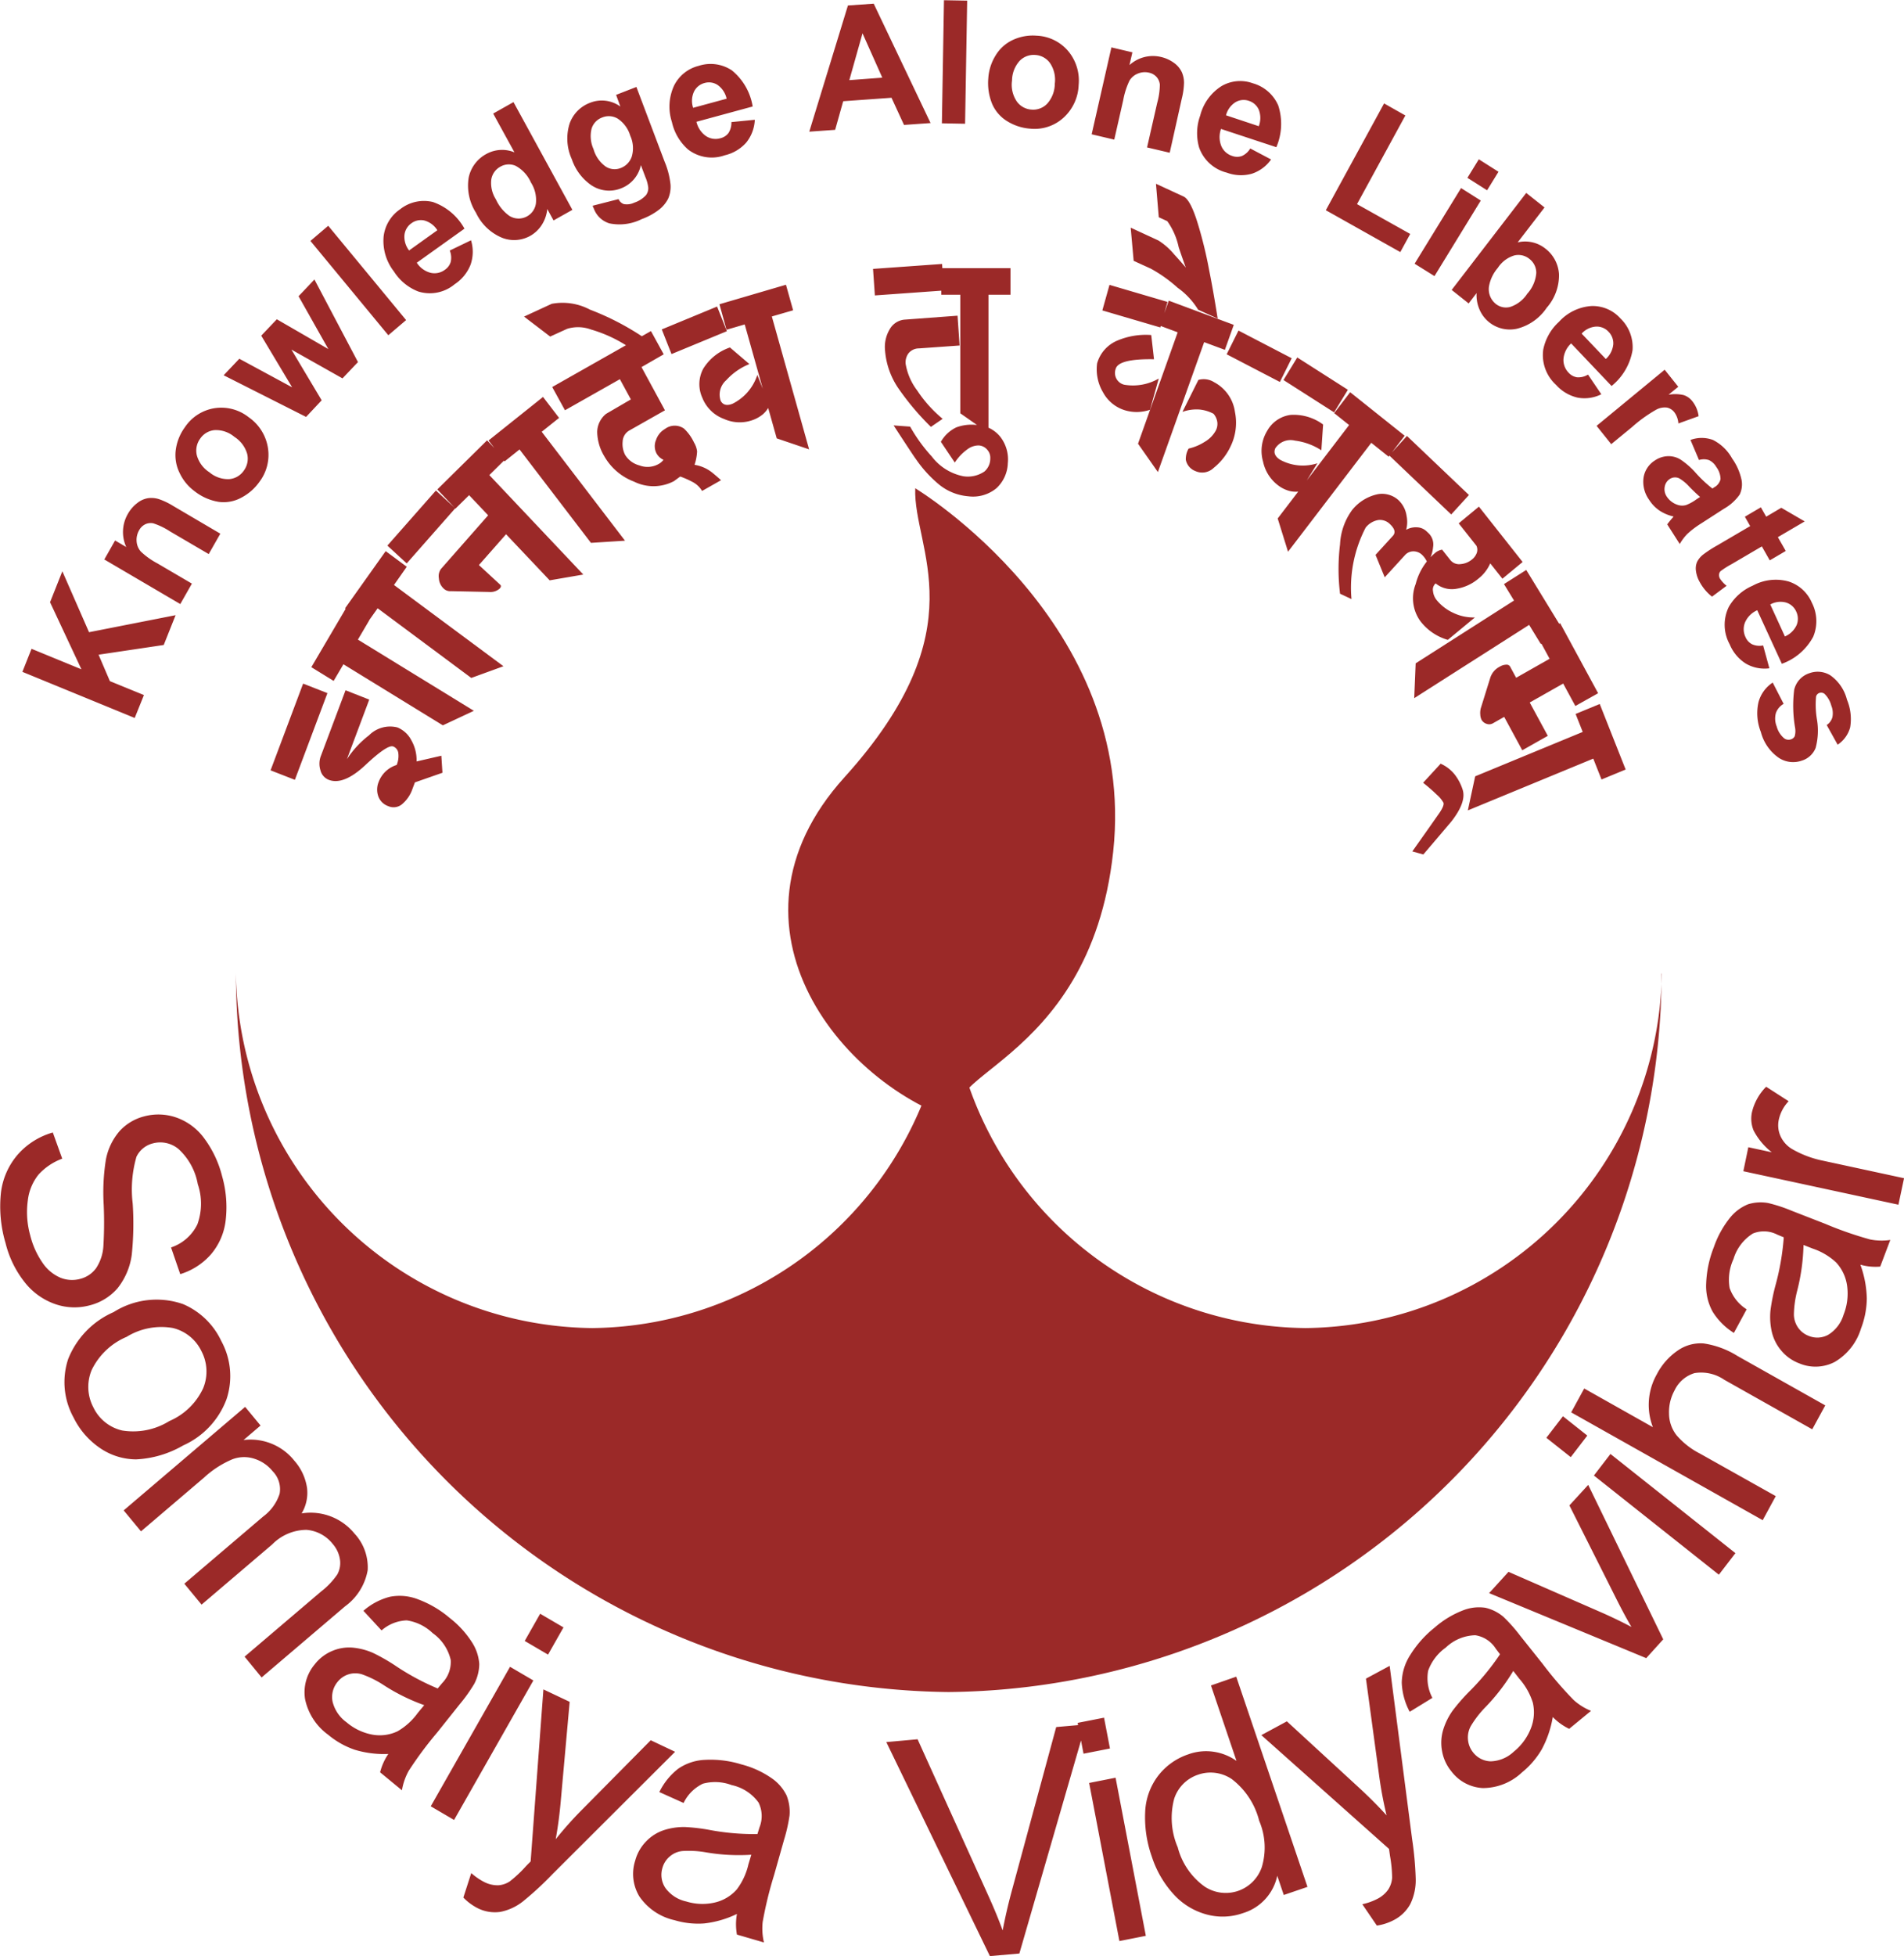 <svg xmlns="http://www.w3.org/2000/svg" id="Group_464" width="44.737" height="45.938" data-name="Group 464" viewBox="0 0 44.737 45.938">
    <defs>
        <style>
            .cls-1,.cls-2{fill:#9b2928}.cls-2{fill-rule:evenodd}
        </style>
    </defs>
    <path id="Path_2466" d="M-159.474-495.639l-3.644-.786.117-.564.552.119a1.558 1.558 0 0 1-.427-.51.726.726 0 0 1-.04-.429 1.263 1.263 0 0 1 .334-.6l.529.34a.9.9 0 0 0-.231.43.62.62 0 0 0 .044.4.682.682 0 0 0 .29.306 2.42 2.42 0 0 0 .7.26l1.908.412zm-2.23.946a4.78 4.78 0 0 1-.146 1.064 2.406 2.406 0 0 0-.08.568.554.554 0 0 0 .1.311.536.536 0 0 0 .248.192.531.531 0 0 0 .462-.028.834.834 0 0 0 .357-.469 1.34 1.34 0 0 0 .084-.673 1.008 1.008 0 0 0-.259-.555 1.513 1.513 0 0 0-.552-.326zm1.336.463a2.47 2.47 0 0 1 .151.793 2.028 2.028 0 0 1-.136.705 1.371 1.371 0 0 1-.618.786.979.979 0 0 1-.833.033 1.01 1.01 0 0 1-.423-.3 1.037 1.037 0 0 1-.222-.44 1.574 1.574 0 0 1-.031-.507 4.583 4.583 0 0 1 .112-.566 5.871 5.871 0 0 0 .2-1.147l-.152-.063a.685.685 0 0 0-.572-.027 1.062 1.062 0 0 0-.457.6 1.154 1.154 0 0 0-.091.681.969.969 0 0 0 .4.5l-.3.554a1.547 1.547 0 0 1-.5-.5 1.247 1.247 0 0 1-.151-.665 2.565 2.565 0 0 1 .18-.849 2.292 2.292 0 0 1 .382-.693 1.046 1.046 0 0 1 .422-.314.994.994 0 0 1 .472-.029 3.6 3.6 0 0 1 .555.182l.786.306a8.566 8.566 0 0 0 1.054.367 1.392 1.392 0 0 0 .475.012l-.237.626a1.316 1.316 0 0 1-.466-.045zm-2.295 6l-4.5-2.532.306-.561 1.614.909a1.455 1.455 0 0 1 .093-1.244 1.52 1.52 0 0 1 .492-.557.94.94 0 0 1 .606-.166 2.063 2.063 0 0 1 .794.293l2.065 1.162-.306.562-2.066-1.163a.962.962 0 0 0-.7-.157.765.765 0 0 0-.471.409 1.059 1.059 0 0 0-.128.541.837.837 0 0 0 .175.507 1.8 1.8 0 0 0 .55.432l1.783 1zm-1.03 1.28l-2.936-2.329.389-.506 2.936 2.329zm-3.48-2.761l-.573-.454.389-.506.573.454zm1.773 4.721l-3.691-1.527.455-.5 2.177.951q.352.154.712.343c-.105-.178-.225-.4-.358-.665l-1.1-2.189.442-.482 1.763 3.627zm-3.124.3a4.652 4.652 0 0 1-.65.847 2.406 2.406 0 0 0-.349.451.551.551 0 0 0-.064.322.549.549 0 0 0 .119.293.54.54 0 0 0 .414.21.82.82 0 0 0 .54-.225 1.318 1.318 0 0 0 .4-.54 1.017 1.017 0 0 0 .05-.612 1.549 1.549 0 0 0-.318-.563zm.929 1.079a2.445 2.445 0 0 1-.26.764 1.984 1.984 0 0 1-.465.541 1.34 1.34 0 0 1-.921.367.988.988 0 0 1-.738-.394 1.023 1.023 0 0 1-.218-.475 1.048 1.048 0 0 1 .025-.494 1.569 1.569 0 0 1 .223-.454 4.447 4.447 0 0 1 .375-.433 5.786 5.786 0 0 0 .739-.892l-.1-.132a.694.694 0 0 0-.482-.315 1.041 1.041 0 0 0-.693.29 1.139 1.139 0 0 0-.414.544.987.987 0 0 0 .1.637l-.533.327a1.577 1.577 0 0 1-.187-.681 1.241 1.241 0 0 1 .2-.654 2.522 2.522 0 0 1 .574-.644 2.226 2.226 0 0 1 .673-.406 1.018 1.018 0 0 1 .519-.058 1 1 0 0 1 .423.213 3.743 3.743 0 0 1 .391.44l.53.664a8.786 8.786 0 0 0 .732.852 1.39 1.39 0 0 0 .405.252l-.513.422a1.343 1.343 0 0 1-.385-.277zm-4.135 4.9l-.341-.5a1.4 1.4 0 0 0 .346-.122.69.69 0 0 0 .264-.224.582.582 0 0 0 .091-.275 3.056 3.056 0 0 0-.05-.513l-.023-.165-3-2.672.6-.324 1.7 1.563c.217.2.432.413.643.645a9.13 9.13 0 0 1-.169-.885l-.316-2.326.557-.3.528 4.072a7.767 7.767 0 0 1 .084.927 1.281 1.281 0 0 1-.126.593.919.919 0 0 1-.39.379 1.249 1.249 0 0 1-.398.129zm-4.679-1.842a1.642 1.642 0 0 0 .634.928.9.9 0 0 0 .789.1.9.9 0 0 0 .554-.558 1.6 1.6 0 0 0-.062-1.088 1.776 1.776 0 0 0-.644-.979.891.891 0 0 0-.8-.1.883.883 0 0 0-.553.562 1.75 1.75 0 0 0 .082 1.137zm2.493 1.125l-.153-.452a1.167 1.167 0 0 1-.8.876 1.435 1.435 0 0 1-.855.035 1.606 1.606 0 0 1-.772-.467 2.412 2.412 0 0 1-.523-.9 2.744 2.744 0 0 1-.154-1.033 1.5 1.5 0 0 1 .3-.852 1.49 1.49 0 0 1 .708-.508 1.221 1.221 0 0 1 .612-.061 1.245 1.245 0 0 1 .526.213l-.6-1.771.594-.207 1.674 4.937zm-3.862 1.082l-.711-3.713.621-.123.711 3.713zm-.843-4.4l-.138-.724.62-.122.139.724zm-2.2 4.753l-2.434-5.026.735-.066 1.657 3.661q.2.44.342.828.083-.436.2-.876l1.058-3.9.692-.061-1.558 5.38zm-5.606-2.38a4.566 4.566 0 0 1-1.057-.055 2.316 2.316 0 0 0-.564-.032.533.533 0 0 0-.3.132.54.54 0 0 0-.168.267.555.555 0 0 0 .068.465.821.821 0 0 0 .491.32 1.287 1.287 0 0 0 .668.026.985.985 0 0 0 .522-.31 1.542 1.542 0 0 0 .272-.588zm-.339 1.391a2.374 2.374 0 0 1-.765.222 1.936 1.936 0 0 1-.7-.076 1.357 1.357 0 0 1-.825-.556 1.02 1.02 0 0 1-.1-.84 1.027 1.027 0 0 1 .257-.454 1.029 1.029 0 0 1 .413-.263 1.527 1.527 0 0 1 .495-.075 4.377 4.377 0 0 1 .565.065 5.633 5.633 0 0 0 1.143.1l.049-.159a.715.715 0 0 0-.023-.581 1.05 1.05 0 0 0-.632-.41 1.106 1.106 0 0 0-.675-.033.969.969 0 0 0-.454.453l-.57-.256a1.558 1.558 0 0 1 .442-.547 1.2 1.2 0 0 1 .64-.21 2.447 2.447 0 0 1 .849.108 2.208 2.208 0 0 1 .713.327 1.05 1.05 0 0 1 .345.4 1.037 1.037 0 0 1 .07.474 3.8 3.8 0 0 1-.131.577l-.232.821a9.038 9.038 0 0 0-.268 1.1 1.434 1.434 0 0 0 .03.482l-.635-.185a1.384 1.384 0 0 1 0-.483zm-6.427-.385l.186-.576a1.436 1.436 0 0 0 .3.208.69.69 0 0 0 .335.079.549.549 0 0 0 .271-.092 2.893 2.893 0 0 0 .373-.349c.026-.028.064-.066.116-.118l.3-4.041.617.292-.208 2.317c-.026.3-.064.6-.12.91a8.62 8.62 0 0 1 .594-.669l1.639-1.656.572.271-2.886 2.879a7.508 7.508 0 0 1-.678.626 1.237 1.237 0 0 1-.543.255.9.9 0 0 1-.533-.088 1.264 1.264 0 0 1-.333-.247zm-.766-2.144l1.863-3.276.548.321-1.863 3.276zm2.208-3.883l.363-.639.548.321-.363.639zm-2.361 1.508a4.583 4.583 0 0 1-.952-.47 2.38 2.38 0 0 0-.507-.253.529.529 0 0 0-.323 0 .534.534 0 0 0-.257.18.557.557 0 0 0-.116.455.842.842 0 0 0 .329.49 1.3 1.3 0 0 0 .6.289.974.974 0 0 0 .6-.078 1.524 1.524 0 0 0 .476-.433zm-.846 1.146a2.362 2.362 0 0 1-.791-.1 1.963 1.963 0 0 1-.618-.349 1.378 1.378 0 0 1-.545-.839 1.019 1.019 0 0 1 .226-.815 1.014 1.014 0 0 1 .412-.316 1.013 1.013 0 0 1 .481-.078 1.535 1.535 0 0 1 .484.127 4.562 4.562 0 0 1 .5.284 5.73 5.73 0 0 0 1.013.548l.106-.127a.709.709 0 0 0 .2-.544 1.064 1.064 0 0 0-.423-.628 1.112 1.112 0 0 0-.61-.3.947.947 0 0 0-.592.236l-.426-.461a1.521 1.521 0 0 1 .617-.328 1.19 1.19 0 0 1 .67.06 2.475 2.475 0 0 1 .74.436 2.267 2.267 0 0 1 .531.583 1.069 1.069 0 0 1 .164.5 1.038 1.038 0 0 1-.118.465 3.687 3.687 0 0 1-.342.479l-.53.665a8.719 8.719 0 0 0-.669.9 1.434 1.434 0 0 0-.158.455l-.513-.422a1.354 1.354 0 0 1 .193-.431zm-6.216-5.72l2.854-2.431.362.438-.4.341a1.309 1.309 0 0 1 .637.077 1.307 1.307 0 0 1 .555.406 1.24 1.24 0 0 1 .3.64.941.941 0 0 1-.127.6 1.329 1.329 0 0 1 1.239.47 1.162 1.162 0 0 1 .313.864 1.338 1.338 0 0 1-.532.849l-1.96 1.669-.4-.488 1.8-1.532a1.755 1.755 0 0 0 .379-.4.557.557 0 0 0 .062-.348.719.719 0 0 0-.166-.362.875.875 0 0 0-.62-.336 1.139 1.139 0 0 0-.807.343l-1.659 1.413-.405-.491 1.854-1.579a1.077 1.077 0 0 0 .385-.533.6.6 0 0 0-.164-.53.9.9 0 0 0-.424-.291.775.775 0 0 0-.525.012 2.3 2.3 0 0 0-.663.429l-1.481 1.262zm.061-4.072a1.6 1.6 0 0 0-.813.776 1.028 1.028 0 0 0 .039.875 1 1 0 0 0 .674.544 1.61 1.61 0 0 0 1.114-.222 1.547 1.547 0 0 0 .791-.766 1.028 1.028 0 0 0-.037-.871 1.008 1.008 0 0 0-.673-.547 1.559 1.559 0 0 0-1.093.211zm-.294-.587a1.891 1.891 0 0 1 1.627-.186 1.747 1.747 0 0 1 .9.869 1.716 1.716 0 0 1 .121 1.369 1.926 1.926 0 0 1-1.018 1.082 2.436 2.436 0 0 1-1.106.327 1.513 1.513 0 0 1-.856-.272 1.851 1.851 0 0 1-.612-.71 1.722 1.722 0 0 1-.127-1.375 2.014 2.014 0 0 1 1.073-1.104zm-1.432-4.216l.221.615a1.412 1.412 0 0 0-.557.374 1.188 1.188 0 0 0-.252.612 2.02 2.02 0 0 0 .057.814 1.95 1.95 0 0 0 .289.644.966.966 0 0 0 .422.352.727.727 0 0 0 .464.027.664.664 0 0 0 .372-.25 1.055 1.055 0 0 0 .173-.533 9.346 9.346 0 0 0 .006-.965 4.88 4.88 0 0 1 .053-1.058 1.43 1.43 0 0 1 .321-.665 1.175 1.175 0 0 1 .572-.344 1.286 1.286 0 0 1 .759.025 1.376 1.376 0 0 1 .665.5 2.519 2.519 0 0 1 .413.88 2.652 2.652 0 0 1 .083 1.038 1.49 1.49 0 0 1-.349.8 1.57 1.57 0 0 1-.718.461l-.216-.627a1.061 1.061 0 0 0 .619-.543 1.426 1.426 0 0 0 .009-.944 1.468 1.468 0 0 0-.452-.824.669.669 0 0 0-.6-.134.585.585 0 0 0-.389.316 2.773 2.773 0 0 0-.088 1.1 7.129 7.129 0 0 1-.022 1.2 1.6 1.6 0 0 1-.335.788 1.275 1.275 0 0 1-.651.4 1.378 1.378 0 0 1-.808-.027 1.563 1.563 0 0 1-.721-.514 2.4 2.4 0 0 1-.45-.919 3.021 3.021 0 0 1-.107-1.2 1.673 1.673 0 0 1 .4-.888 1.723 1.723 0 0 1 .818-.511z" class="cls-1" data-name="Path 2466" transform="translate(204.08 523.931)"/>
    <path id="Path_2467" d="M-166.12-520.117q.333-.389.659-.775.361-.461.263-.753a1.166 1.166 0 0 0-.188-.354.886.886 0 0 0-.327-.25l-.412.448a4.066 4.066 0 0 1 .318.277.69.69 0 0 1 .16.192q.021.062-.084.224-.324.463-.648.919zm3.578-3.3l.167.422-2.527 1.043-.172.8 2.947-1.216.194.49.567-.234-.609-1.539zm-.9-1.829l.289.533-.786.446-.143-.264a.094.094 0 0 0-.093-.043.3.3 0 0 0-.145.044.443.443 0 0 0-.227.263l-.222.713a.43.43 0 0 0-.013.15.323.323 0 0 0 .027.119.207.207 0 0 0 .122.1.178.178 0 0 0 .149-.013l.264-.15.425.784.6-.339-.425-.783.786-.445.286.527.535-.3-.892-1.644zm-.783-1.221l.236.386-2.311 1.475-.034.818 2.7-1.721.274.448.519-.331-.861-1.407zm-.322-.486l.285.36.475-.393-1.027-1.3-.475.393.416.525a.22.22 0 0 1 .009.168.349.349 0 0 1-.113.155.475.475 0 0 1-.27.109.263.263 0 0 1-.242-.1l-.19-.24a.349.349 0 0 0-.179.091 1.406 1.406 0 0 0-.441.715.918.918 0 0 0 .109.873 1.244 1.244 0 0 0 .645.44l.637-.527a1.083 1.083 0 0 1-.505-.106 1.093 1.093 0 0 1-.4-.309.393.393 0 0 1-.079-.2.19.19 0 0 1 .062-.184.6.6 0 0 0 .488.126 1.052 1.052 0 0 0 .515-.237.93.93 0 0 0 .279-.359zm-2.14-1.469a.574.574 0 0 0-.507-.155 1.048 1.048 0 0 0-.6.372 1.483 1.483 0 0 0-.283.805 4.787 4.787 0 0 0 0 1.159l.269.126a3.054 3.054 0 0 1 .334-1.68.485.485 0 0 1 .3-.177.333.333 0 0 1 .273.1q.168.16.065.273l-.407.446.216.527.473-.518a.264.264 0 0 1 .2-.092.292.292 0 0 1 .207.085.522.522 0 0 1 .124.188.8.8 0 0 0 .132-.371.369.369 0 0 0-.1-.322l-.053-.05a.341.341 0 0 0-.224-.094.462.462 0 0 0-.255.058.71.71 0 0 0 .01-.323.63.63 0 0 0-.174-.356zm.182-1.524l-.417.457 1.457 1.387.417-.457zm-1.71-.536l.351.28-1.678 2.194.243.781 1.956-2.558.408.326.377-.492-1.281-1.022zm-.867-1.307l-.324.53 1.189.759.324-.53zm.473 2.485a1.115 1.115 0 0 1-.875-.082q-.183-.117-.113-.272a.429.429 0 0 1 .461-.178 1.477 1.477 0 0 1 .62.227l.041-.606a1.162 1.162 0 0 0-.766-.225.739.739 0 0 0-.551.38.9.9 0 0 0-.094.715.94.94 0 0 0 .4.592.764.764 0 0 0 .224.1.606.606 0 0 0 .244.009zm-2.795-1.96l-.376.753a.979.979 0 0 1 .391-.056.877.877 0 0 1 .339.1.381.381 0 0 1 .09.2.337.337 0 0 1-.035.192.688.688 0 0 1-.263.268 1.191 1.191 0 0 1-.377.158.492.492 0 0 0-.066.263.358.358 0 0 0 .223.264.387.387 0 0 0 .433-.075 1.406 1.406 0 0 0 .394-.5 1.262 1.262 0 0 0 .105-.811.933.933 0 0 0-.49-.7.454.454 0 0 0-.364-.055zm.663-.6l1.25.65.278-.557-1.25-.65zm-.956-2.032q-.156-.183-.274-.31a1.559 1.559 0 0 0-.375-.331l-.65-.3.07.779.4.182a3.288 3.288 0 0 1 .631.448 1.751 1.751 0 0 1 .483.517l.46.209q-.107-.676-.2-1.135a9.9 9.9 0 0 0-.278-1.131q-.165-.525-.322-.6l-.65-.3.066.786.2.092a1.64 1.64 0 0 1 .268.613c.087.257.143.413.168.477zm-.614 1.36l.419.156-.932 2.616.467.666 1.087-3.051.487.181.209-.587-1.527-.568zm.011.042l.168-.6-1.362-.4-.168.6zm-.037 1.2a1.212 1.212 0 0 1-.811.145.284.284 0 0 1-.2-.373q.067-.24.9-.225l-.065-.569a1.712 1.712 0 0 0-.8.132.823.823 0 0 0-.472.534 1.056 1.056 0 0 0 .139.679.872.872 0 0 0 .524.425.985.985 0 0 0 .274.038 1.039 1.039 0 0 0 .306-.052zm-3.546 1.988a.865.865 0 0 0-.177-.62.75.75 0 0 0-.562-.279 1.045 1.045 0 0 0-.472.058.83.83 0 0 0-.362.339l.327.487a1.166 1.166 0 0 1 .3-.314.439.439 0 0 1 .262-.088.282.282 0 0 1 .2.1.283.283 0 0 1 .072.211.4.4 0 0 1-.136.3.693.693 0 0 1-.5.112 1.232 1.232 0 0 1-.74-.465 3.732 3.732 0 0 1-.507-.7l-.388-.028q.5.766.516.78a2.937 2.937 0 0 0 .549.606 1.245 1.245 0 0 0 .687.278.864.864 0 0 0 .662-.188.834.834 0 0 0 .269-.595zm-1.564-3.956h.447v2.784l.662.463v-3.247h.518v-.624h-1.626zm.061-.1l-.042-.623-1.622.116.043.623zm-.919.684a.444.444 0 0 0-.349.22.812.812 0 0 0-.113.513 1.822 1.822 0 0 0 .3.862 6.169 6.169 0 0 0 .777.924l.276-.189a3.028 3.028 0 0 1-.6-.668 1.415 1.415 0 0 1-.27-.625.361.361 0 0 1 .066-.244.315.315 0 0 1 .248-.117l.954-.068-.048-.7zm-4.188.238l.428-.125.752 2.676.761.258-.876-3.121.5-.145-.168-.6-1.563.458zm-1.521-.008l.229.579 1.3-.537-.229-.579zm2.245 1.069a1.15 1.15 0 0 1-.578.675c-.133.055-.228.033-.282-.066a.448.448 0 0 1 .13-.485 1.486 1.486 0 0 1 .544-.379l-.457-.39a1.188 1.188 0 0 0-.628.5.769.769 0 0 0-.022.679.87.87 0 0 0 .511.5.9.9 0 0 0 .707.013.793.793 0 0 0 .21-.126.636.636 0 0 0 .151-.2zm-2.681-.887a6.239 6.239 0 0 0-1.25-.646 1.376 1.376 0 0 0-.9-.137l-.65.3.614.469.4-.182a.876.876 0 0 1 .558.016 3.23 3.23 0 0 1 .823.37zm-.871 1.8a.561.561 0 0 0-.21.425 1.144 1.144 0 0 0 .164.567 1.352 1.352 0 0 0 .7.6 1.029 1.029 0 0 0 .94-.011l.147-.108a2.125 2.125 0 0 1 .292.129.555.555 0 0 1 .221.21l.446-.253a5.944 5.944 0 0 0-.2-.172.894.894 0 0 0-.423-.189 1.173 1.173 0 0 0 .06-.315.526.526 0 0 0-.072-.208 1.064 1.064 0 0 0-.236-.328.38.38 0 0 0-.447.009.472.472 0 0 0-.209.257.369.369 0 0 0 .011.317.357.357 0 0 0 .164.151.374.374 0 0 1-.118.1.532.532 0 0 1-.448.031.561.561 0 0 1-.334-.244.558.558 0 0 1-.06-.314.312.312 0 0 1 .164-.266l.83-.47-.551-1.015.522-.3-.3-.546-2.32 1.314.3.546 1.29-.73.258.475zm-2.386 1.118l.351-.281 1.678 2.194.8-.051-1.957-2.558.408-.326-.377-.492-1.28 1.022zm-1.155 1.109l.321-.316 1.893 2 .79-.136-2.208-2.336.372-.367-.425-.449-1.169 1.153zm-.339 1.415a.289.289 0 0 0-.05.221.357.357 0 0 0 .114.243.221.221 0 0 0 .171.059l.9.019a.324.324 0 0 0 .245-.081c.032-.036.036-.066.011-.089l-.5-.462.736-.835-.449-.413zm-1.26-.547l.454.418 1.14-1.294-.454-.417zm-.491 1.84l.262-.368 2.2 1.636.756-.275-2.572-1.908.3-.428-.495-.367-.955 1.343zm-.772 1.338l.23-.391 2.336 1.434.729-.341-2.725-1.672.267-.454-.524-.322-.837 1.423zm-1.482 2.1l.571.223.765-2.036-.571-.224zm2.967-.127a.659.659 0 0 0-.427.4.473.473 0 0 0-.008.339.381.381 0 0 0 .234.229.31.31 0 0 0 .331-.052.81.81 0 0 0 .238-.355l.057-.151.647-.226-.026-.4-.582.134a.938.938 0 0 0-.12-.492.649.649 0 0 0-.328-.306.7.7 0 0 0-.671.186 2.242 2.242 0 0 0-.518.56l.525-1.4-.557-.219-.58 1.543a.507.507 0 0 0-.01.334.324.324 0 0 0 .193.225q.349.137.867-.349t.651-.433a.191.191 0 0 1 .12.165.541.541 0 0 1-.036.26z" class="cls-1" data-name="Path 2467" transform="translate(199.563 540.184)"/>
    <path id="Path_2468" d="M-162.053-527.228l.257.5a.4.4 0 0 0-.182.216.492.492 0 0 0 .019.315.543.543 0 0 0 .177.279.17.17 0 0 0 .161.022.145.145 0 0 0 .085-.072.451.451 0 0 0 .009-.2 3.034 3.034 0 0 1-.021-.892.537.537 0 0 1 .36-.389.564.564 0 0 1 .494.054 1 1 0 0 1 .386.569 1.184 1.184 0 0 1 .075.651.716.716 0 0 1-.294.406l-.257-.462a.322.322 0 0 0 .133-.181.473.473 0 0 0-.025-.274.6.6 0 0 0-.158-.276.127.127 0 0 0-.124-.022.12.12 0 0 0-.076.085 2.1 2.1 0 0 0 .021.54 1.567 1.567 0 0 1-.031.665.509.509 0 0 1-.328.3.612.612 0 0 1-.538-.067 1.06 1.06 0 0 1-.421-.606 1.188 1.188 0 0 1-.056-.7.8.8 0 0 1 .334-.461m.287-1.083a.534.534 0 0 0 .275-.267.39.39 0 0 0-.008-.314.38.38 0 0 0-.243-.216.493.493 0 0 0-.368.046zm-.513.208l.148.54a.876.876 0 0 1-.552-.11.974.974 0 0 1-.381-.454.951.951 0 0 1-.018-.883 1.187 1.187 0 0 1 .558-.493 1.125 1.125 0 0 1 .841-.1.888.888 0 0 1 .55.5.943.943 0 0 1 .031.8 1.354 1.354 0 0 1-.736.634l-.578-1.258a.554.554 0 0 0-.286.283.426.426 0 0 0 .01.348.338.338 0 0 0 .154.168.425.425 0 0 0 .259.028zm.533-2.216l-.376.221-.186-.328-.72.422a1.978 1.978 0 0 0-.249.159.122.122 0 0 0-.036.077.162.162 0 0 0 .022.1.719.719 0 0 0 .155.167l-.343.255a1.094 1.094 0 0 1-.286-.338.7.7 0 0 1-.09-.258.4.4 0 0 1 .024-.218.514.514 0 0 1 .146-.176 2.741 2.741 0 0 1 .325-.211l.778-.456-.125-.22.376-.221.125.22.355-.209.55.32-.631.37zm-2.013-1.269q-.086-.07-.251-.237a1.012 1.012 0 0 0-.241-.2.226.226 0 0 0-.219.015.271.271 0 0 0-.12.182.308.308 0 0 0 .048.232.478.478 0 0 0 .235.187.332.332 0 0 0 .222.011 1.044 1.044 0 0 0 .234-.129zm-.026-.867l-.2-.471a.76.76 0 0 1 .528 0 1.063 1.063 0 0 1 .451.436 1.337 1.337 0 0 1 .223.512.559.559 0 0 1-.047.336 1.132 1.132 0 0 1-.369.332l-.538.347a2.157 2.157 0 0 0-.322.244 1.148 1.148 0 0 0-.178.237l-.294-.461c.023-.032.058-.077.106-.133a.616.616 0 0 0 .043-.052.986.986 0 0 1-.334-.141.867.867 0 0 1-.242-.253.722.722 0 0 1-.129-.523.582.582 0 0 1 .267-.4.578.578 0 0 1 .307-.1.533.533 0 0 1 .3.083 1.875 1.875 0 0 1 .343.3 2.992 2.992 0 0 0 .4.377l.045-.03a.29.29 0 0 0 .146-.191.483.483 0 0 0-.1-.286.386.386 0 0 0-.172-.161.388.388 0 0 0-.234-.002zm-2.062-.372l-.344-.43 1.6-1.318.319.4-.228.187a.874.874 0 0 1 .36.01.431.431 0 0 1 .2.144.707.707 0 0 1 .146.35l-.475.171a.5.5 0 0 0-.092-.259.3.3 0 0 0-.171-.113.42.42 0 0 0-.256.047 3.248 3.248 0 0 0-.566.406zm-.127-2a.538.538 0 0 0 .175-.343.386.386 0 0 0-.109-.295.377.377 0 0 0-.3-.123.5.5 0 0 0-.334.165zm-.418.367l.312.461a.88.88 0 0 1-.558.079.967.967 0 0 1-.506-.3.944.944 0 0 1-.3-.83 1.2 1.2 0 0 1 .369-.65 1.13 1.13 0 0 1 .764-.371.874.874 0 0 1 .679.29.937.937 0 0 1 .286.745 1.376 1.376 0 0 1-.493.843l-.95-1a.562.562 0 0 0-.18.362.425.425 0 0 0 .121.326.332.332 0 0 0 .2.108.428.428 0 0 0 .257-.065zm-2.116-2.511a.907.907 0 0 0-.212.442.443.443 0 0 0 .163.41.38.38 0 0 0 .337.069.762.762 0 0 0 .4-.31.821.821 0 0 0 .212-.488.411.411 0 0 0-.162-.33.408.408 0 0 0-.35-.082.7.7 0 0 0-.387.286zm-1.088.522l1.752-2.278.43.341-.631.82a.762.762 0 0 1 .648.144.822.822 0 0 1 .323.609 1.157 1.157 0 0 1-.288.781 1.192 1.192 0 0 1-.7.494.775.775 0 0 1-.656-.154.768.768 0 0 1-.22-.288.857.857 0 0 1-.073-.395l-.186.243zm-.871-.616l1.092-1.776.463.293-1.088 1.774zm1.241-2.017l.268-.435.462.293-.268.435zm-3.327.761l1.369-2.508.5.283-1.136 2.082 1.25.7-.233.426zm-1.575-1.973a.542.542 0 0 0 0-.387.378.378 0 0 0-.231-.208.374.374 0 0 0-.321.034.511.511 0 0 0-.218.305zm-.2.523l.489.258a.892.892 0 0 1-.456.336.953.953 0 0 1-.586-.027.926.926 0 0 1-.649-.589 1.218 1.218 0 0 1 .025-.75 1.153 1.153 0 0 1 .5-.692.868.868 0 0 1 .734-.068.92.92 0 0 1 .6.522 1.392 1.392 0 0 1-.045.98l-1.3-.429a.568.568 0 0 0 .009.406.413.413 0 0 0 .257.229.332.332 0 0 0 .227 0 .438.438 0 0 0 .196-.179zm-1.893.1l-.532-.125.237-1.041a1.669 1.669 0 0 0 .063-.436.314.314 0 0 0-.077-.177.327.327 0 0 0-.172-.1.428.428 0 0 0-.265.019.4.4 0 0 0-.2.168 1.819 1.819 0 0 0-.147.46l-.21.924-.531-.125.464-2.041.493.116-.069.3a.82.82 0 0 1 .741-.191.829.829 0 0 1 .307.14.563.563 0 0 1 .182.216.62.62 0 0 1 .052.251 1.7 1.7 0 0 1-.052.37zm-3.706-1.69a.7.7 0 0 0 .113.486.459.459 0 0 0 .347.191.453.453 0 0 0 .368-.14.707.707 0 0 0 .178-.47.7.7 0 0 0-.112-.482.457.457 0 0 0-.346-.191.459.459 0 0 0-.37.14.7.7 0 0 0-.177.461zm-.556-.069a1.155 1.155 0 0 1 .17-.524.927.927 0 0 1 .406-.366 1.114 1.114 0 0 1 .557-.1 1.026 1.026 0 0 1 .744.362 1.081 1.081 0 0 1 .245.8 1.088 1.088 0 0 1-.355.764 1.009 1.009 0 0 1-.78.258 1.185 1.185 0 0 1-.531-.168.889.889 0 0 1-.364-.409 1.292 1.292 0 0 1-.091-.622zm-1.091 1.068l.049-2.891.545.01-.049 2.891zm-1.4-1.072l-.465-1.042-.31 1.1zm1.134 1.066l-.624.044-.294-.638-1.135.081-.189.672-.608.043.908-2.963.606-.043zm-4.792-.572a.535.535 0 0 0-.211-.322.37.37 0 0 0-.306-.047.382.382 0 0 0-.251.206.519.519 0 0 0-.019.377zm.113.549l.549-.054a.917.917 0 0 1-.2.534.966.966 0 0 1-.506.3.911.911 0 0 1-.86-.135 1.2 1.2 0 0 1-.381-.644 1.173 1.173 0 0 1 .051-.859.884.884 0 0 1 .579-.463.9.9 0 0 1 .78.108 1.377 1.377 0 0 1 .487.847l-1.321.359a.561.561 0 0 0 .225.336.407.407 0 0 0 .339.05.332.332 0 0 0 .19-.124.449.449 0 0 0 .067-.259zm-3.239.64a.75.75 0 0 0 .291.409.386.386 0 0 0 .347.03.436.436 0 0 0 .26-.271.7.7 0 0 0-.037-.489.728.728 0 0 0-.294-.4.409.409 0 0 0-.367-.026.406.406 0 0 0-.247.262.738.738 0 0 0 .046.481zm-.022 1.324l.609-.155a.216.216 0 0 0 .12.116.4.4 0 0 0 .249-.033.642.642 0 0 0 .277-.178.273.273 0 0 0 .052-.171.855.855 0 0 0-.066-.247l-.108-.285a.748.748 0 0 1-.457.542.751.751 0 0 1-.74-.094 1.213 1.213 0 0 1-.425-.586 1.171 1.171 0 0 1-.051-.842.811.811 0 0 1 .481-.485.744.744 0 0 1 .71.089l-.1-.274.477-.186.663 1.755a1.9 1.9 0 0 1 .139.539.7.7 0 0 1-.056.33.772.772 0 0 1-.214.258 1.525 1.525 0 0 1-.407.222 1.172 1.172 0 0 1-.759.1.566.566 0 0 1-.368-.352.363.363 0 0 1-.027-.066zm-2.27-.142a.955.955 0 0 0 .311.379.407.407 0 0 0 .426.008.409.409 0 0 0 .2-.3.762.762 0 0 0-.117-.49.819.819 0 0 0-.36-.392.4.4 0 0 0-.363.023.418.418 0 0 0-.209.3.717.717 0 0 0 .111.469zm1.794.239l-.443.249-.147-.269a.84.84 0 0 1-.134.381.77.77 0 0 1-.261.247.774.774 0 0 1-.672.046 1.175 1.175 0 0 1-.608-.585 1.184 1.184 0 0 1-.171-.83.818.818 0 0 1 .413-.55.763.763 0 0 1 .662-.039l-.5-.911.477-.269zm-3.173.479a.524.524 0 0 0-.306-.229.371.371 0 0 0-.3.063.386.386 0 0 0-.167.28.52.52 0 0 0 .109.361zm.291.477l.5-.241a.923.923 0 0 1-.01.572.98.98 0 0 1-.374.46.911.911 0 0 1-.854.171 1.18 1.18 0 0 1-.574-.472 1.167 1.167 0 0 1-.241-.824.9.9 0 0 1 .388-.636.9.9 0 0 1 .769-.17 1.353 1.353 0 0 1 .742.626l-1.12.8a.55.55 0 0 0 .325.237.406.406 0 0 0 .335-.071.34.34 0 0 0 .137-.184.446.446 0 0 0-.023-.271zm-1.443 1.989l-1.83-2.215.418-.356 1.83 2.215zm-1.932 1.918l-1.937-.978.368-.388 1.241.671-.726-1.213.366-.385 1.211.7-.7-1.241.373-.393 1.023 1.939-.364.383-1.2-.676.711 1.191zm-2.272 1.3a.674.674 0 0 0 .466.161.46.46 0 0 0 .343-.2.473.473 0 0 0 .079-.392.706.706 0 0 0-.3-.4.673.673 0 0 0-.462-.159.458.458 0 0 0-.342.2.474.474 0 0 0-.079.392.691.691 0 0 0 .295.398zm-.352.442a1.124 1.124 0 0 1-.347-.424.945.945 0 0 1-.091-.544 1.157 1.157 0 0 1 .214-.531 1.031 1.031 0 0 1 .7-.448 1.039 1.039 0 0 1 .8.213 1.08 1.08 0 0 1 .45.71 1.049 1.049 0 0 1-.2.809 1.2 1.2 0 0 1-.421.368.867.867 0 0 1-.534.1 1.236 1.236 0 0 1-.571-.253zm.609 1l-.273.479-.912-.534a1.629 1.629 0 0 0-.391-.188.3.3 0 0 0-.189.023.327.327 0 0 0-.142.138.449.449 0 0 0-.06.263.4.4 0 0 0 .1.24 1.77 1.77 0 0 0 .39.278l.809.474-.273.48-1.785-1.047.253-.446.262.154a.852.852 0 0 1 .037-.776.837.837 0 0 1 .222-.257.547.547 0 0 1 .257-.115.59.59 0 0 1 .252.023 1.636 1.636 0 0 1 .333.159zm-2.012 4.328l-2.639-1.083.215-.541 1.172.481-.737-1.575.289-.727.627 1.431 2.034-.4-.279.7-1.531.228.266.621.8.327z" class="cls-1" data-name="Path 2468" transform="translate(203.705 543.258)"/>
    <path id="Path_2469" d="M-167.555-508.258c-2.947-.77-6.115-4.649-2.943-8.155s1.608-5.37 1.664-6.788c0 0 5.233 3.146 4.651 8.535-.558 5.175-4.7 5.258-3.372 6.408" class="cls-2" data-name="Path 2469" transform="translate(190.339 534.668)"/>
    <path id="Path_2470" d="M-161.1-503.193a16.924 16.924 0 0 1-16.752 16.875 16.924 16.924 0 0 1-16.748-16.875 8.46 8.46 0 0 0 8.375 8.327 8.465 8.465 0 0 0 8.378-8.548 8.465 8.465 0 0 0 8.377 8.548 8.46 8.46 0 0 0 8.375-8.327m-16.751-.332v0z" class="cls-2" data-name="Path 2470" transform="translate(200.142 526.055)"/>
</svg>
